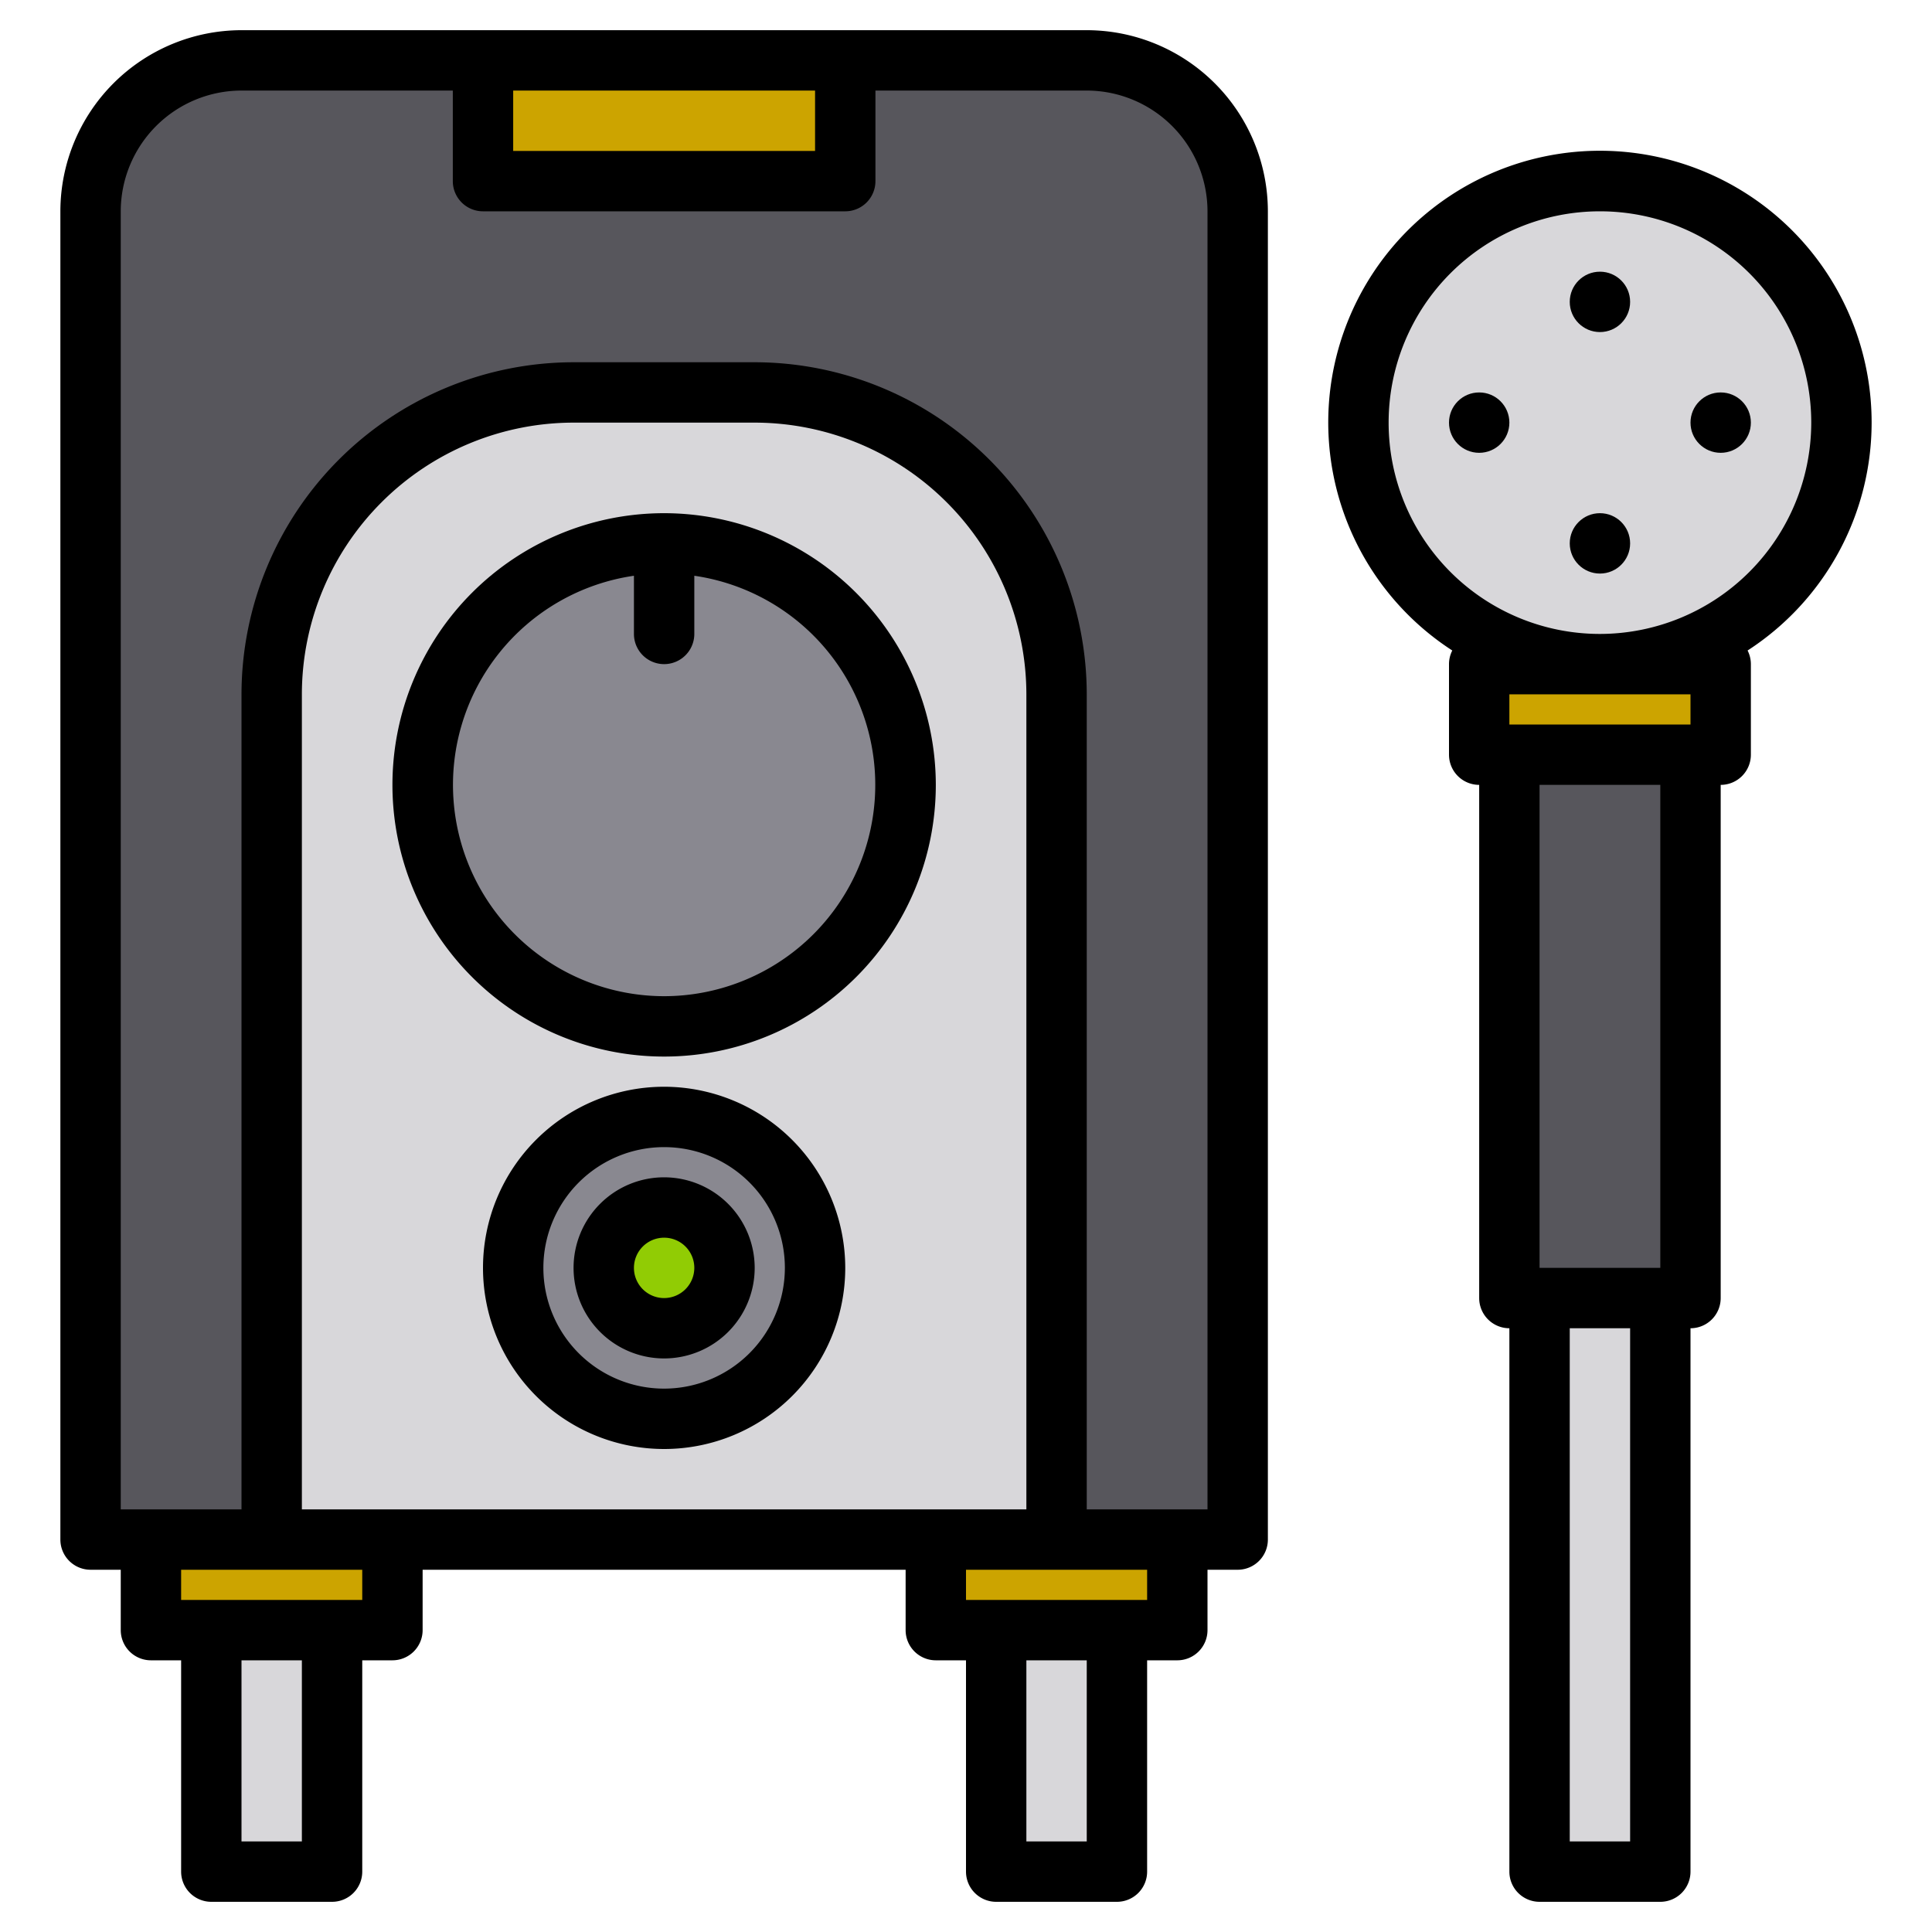 <svg height="512" viewBox="0 0 512 512" width="512" xmlns="http://www.w3.org/2000/svg"><g><g><path d="m64 16h224a40 40 0 0 1 40 40v352a0 0 0 0 1 0 0h-304a0 0 0 0 1 0 0v-352a40 40 0 0 1 40-40z" fill="#57565c"/><path d="m152 104h48a80 80 0 0 1 80 80v224a0 0 0 0 1 0 0h-208a0 0 0 0 1 0 0v-224a80 80 0 0 1 80-80z" fill="#d8d7da"/><path d="m40 408h64v24h-64z" fill="#d8d7da"/><path d="m56 432h32v64h-32z" fill="#d8d7da"/><path d="m40 408h64v24h-64z" fill="#cca400"/><path d="m56 432h32v64h-32z" fill="#d8d7da"/><path d="m248 408h64v24h-64z" fill="#cca400"/><path d="m264 432h32v64h-32z" fill="#d8d7da"/><circle cx="176" cy="208" fill="#898890" r="64"/><circle cx="176" cy="336" fill="#898890" r="40"/><circle cx="176" cy="336" fill="#91cc04" r="16"/><path d="m128 16h96v32h-96z" fill="#cca400"/><g fill="#d8d7da"><circle cx="424" cy="112" r="64"/><circle cx="424" cy="80" r="8"/><circle cx="424" cy="144" r="8"/><circle cx="456" cy="112" r="8"/><circle cx="392" cy="112" r="8"/></g><path d="m392 176h64v24h-64z" fill="#cca400"/><path d="m400 200h48v144h-48z" fill="#57565c"/><path d="m408 344h32v152h-32z" fill="#d8d7da"/></g><g><path d="m288 8h-224a48.051 48.051 0 0 0 -48 48v352a8 8 0 0 0 8 8h8v16a8 8 0 0 0 8 8h8v56a8 8 0 0 0 8 8h32a8 8 0 0 0 8-8v-56h8a8 8 0 0 0 8-8v-16h128v16a8 8 0 0 0 8 8h8v56a8 8 0 0 0 8 8h32a8 8 0 0 0 8-8v-56h8a8 8 0 0 0 8-8v-16h8a8 8 0 0 0 8-8v-352a48.051 48.051 0 0 0 -48-48zm-152 16h80v16h-80zm-56 464h-16v-48h16zm16-64h-48v-8h48zm-16-24v-216a72.083 72.083 0 0 1 72-72h48a72.083 72.083 0 0 1 72 72v216zm208 88h-16v-48h16zm16-64h-48v-8h48zm16-24h-32v-216a88.1 88.1 0 0 0 -88-88h-48a88.1 88.1 0 0 0 -88 88v216h-32v-344a32.042 32.042 0 0 1 32-32h56v24a8 8 0 0 0 8 8h96a8 8 0 0 0 8-8v-24h56a32.042 32.042 0 0 1 32 32z"/><path d="m176 136a72 72 0 1 0 72 72 72.081 72.081 0 0 0 -72-72zm0 128a56 56 0 0 1 -8-111.419v15.419a8 8 0 0 0 16 0v-15.419a56 56 0 0 1 -8 111.419z"/><path d="m176 288a48 48 0 1 0 48 48 48.053 48.053 0 0 0 -48-48zm0 80a32 32 0 1 1 32-32 32.036 32.036 0 0 1 -32 32z"/><path d="m176 312a24 24 0 1 0 24 24 24.028 24.028 0 0 0 -24-24zm0 32a8 8 0 1 1 8-8 8.009 8.009 0 0 1 -8 8z"/><path d="m496 112a72 72 0 1 0 -111.13 60.39 7.98 7.98 0 0 0 -.87 3.61v24a8 8 0 0 0 8 8v136a8 8 0 0 0 8 8v144a8 8 0 0 0 8 8h32a8 8 0 0 0 8-8v-144a8 8 0 0 0 8-8v-136a8 8 0 0 0 8-8v-24a7.98 7.98 0 0 0 -.87-3.61 71.99 71.99 0 0 0 32.87-60.39zm-64 376h-16v-136h16zm8-152h-32v-128h32zm8-144h-48v-8h48zm-24-24a56 56 0 1 1 56-56 56.062 56.062 0 0 1 -56 56z"/><circle cx="424" cy="80" r="8"/><circle cx="424" cy="144" r="8"/><circle cx="456" cy="112" r="8"/><circle cx="392" cy="112" r="8"/></g></g></svg>